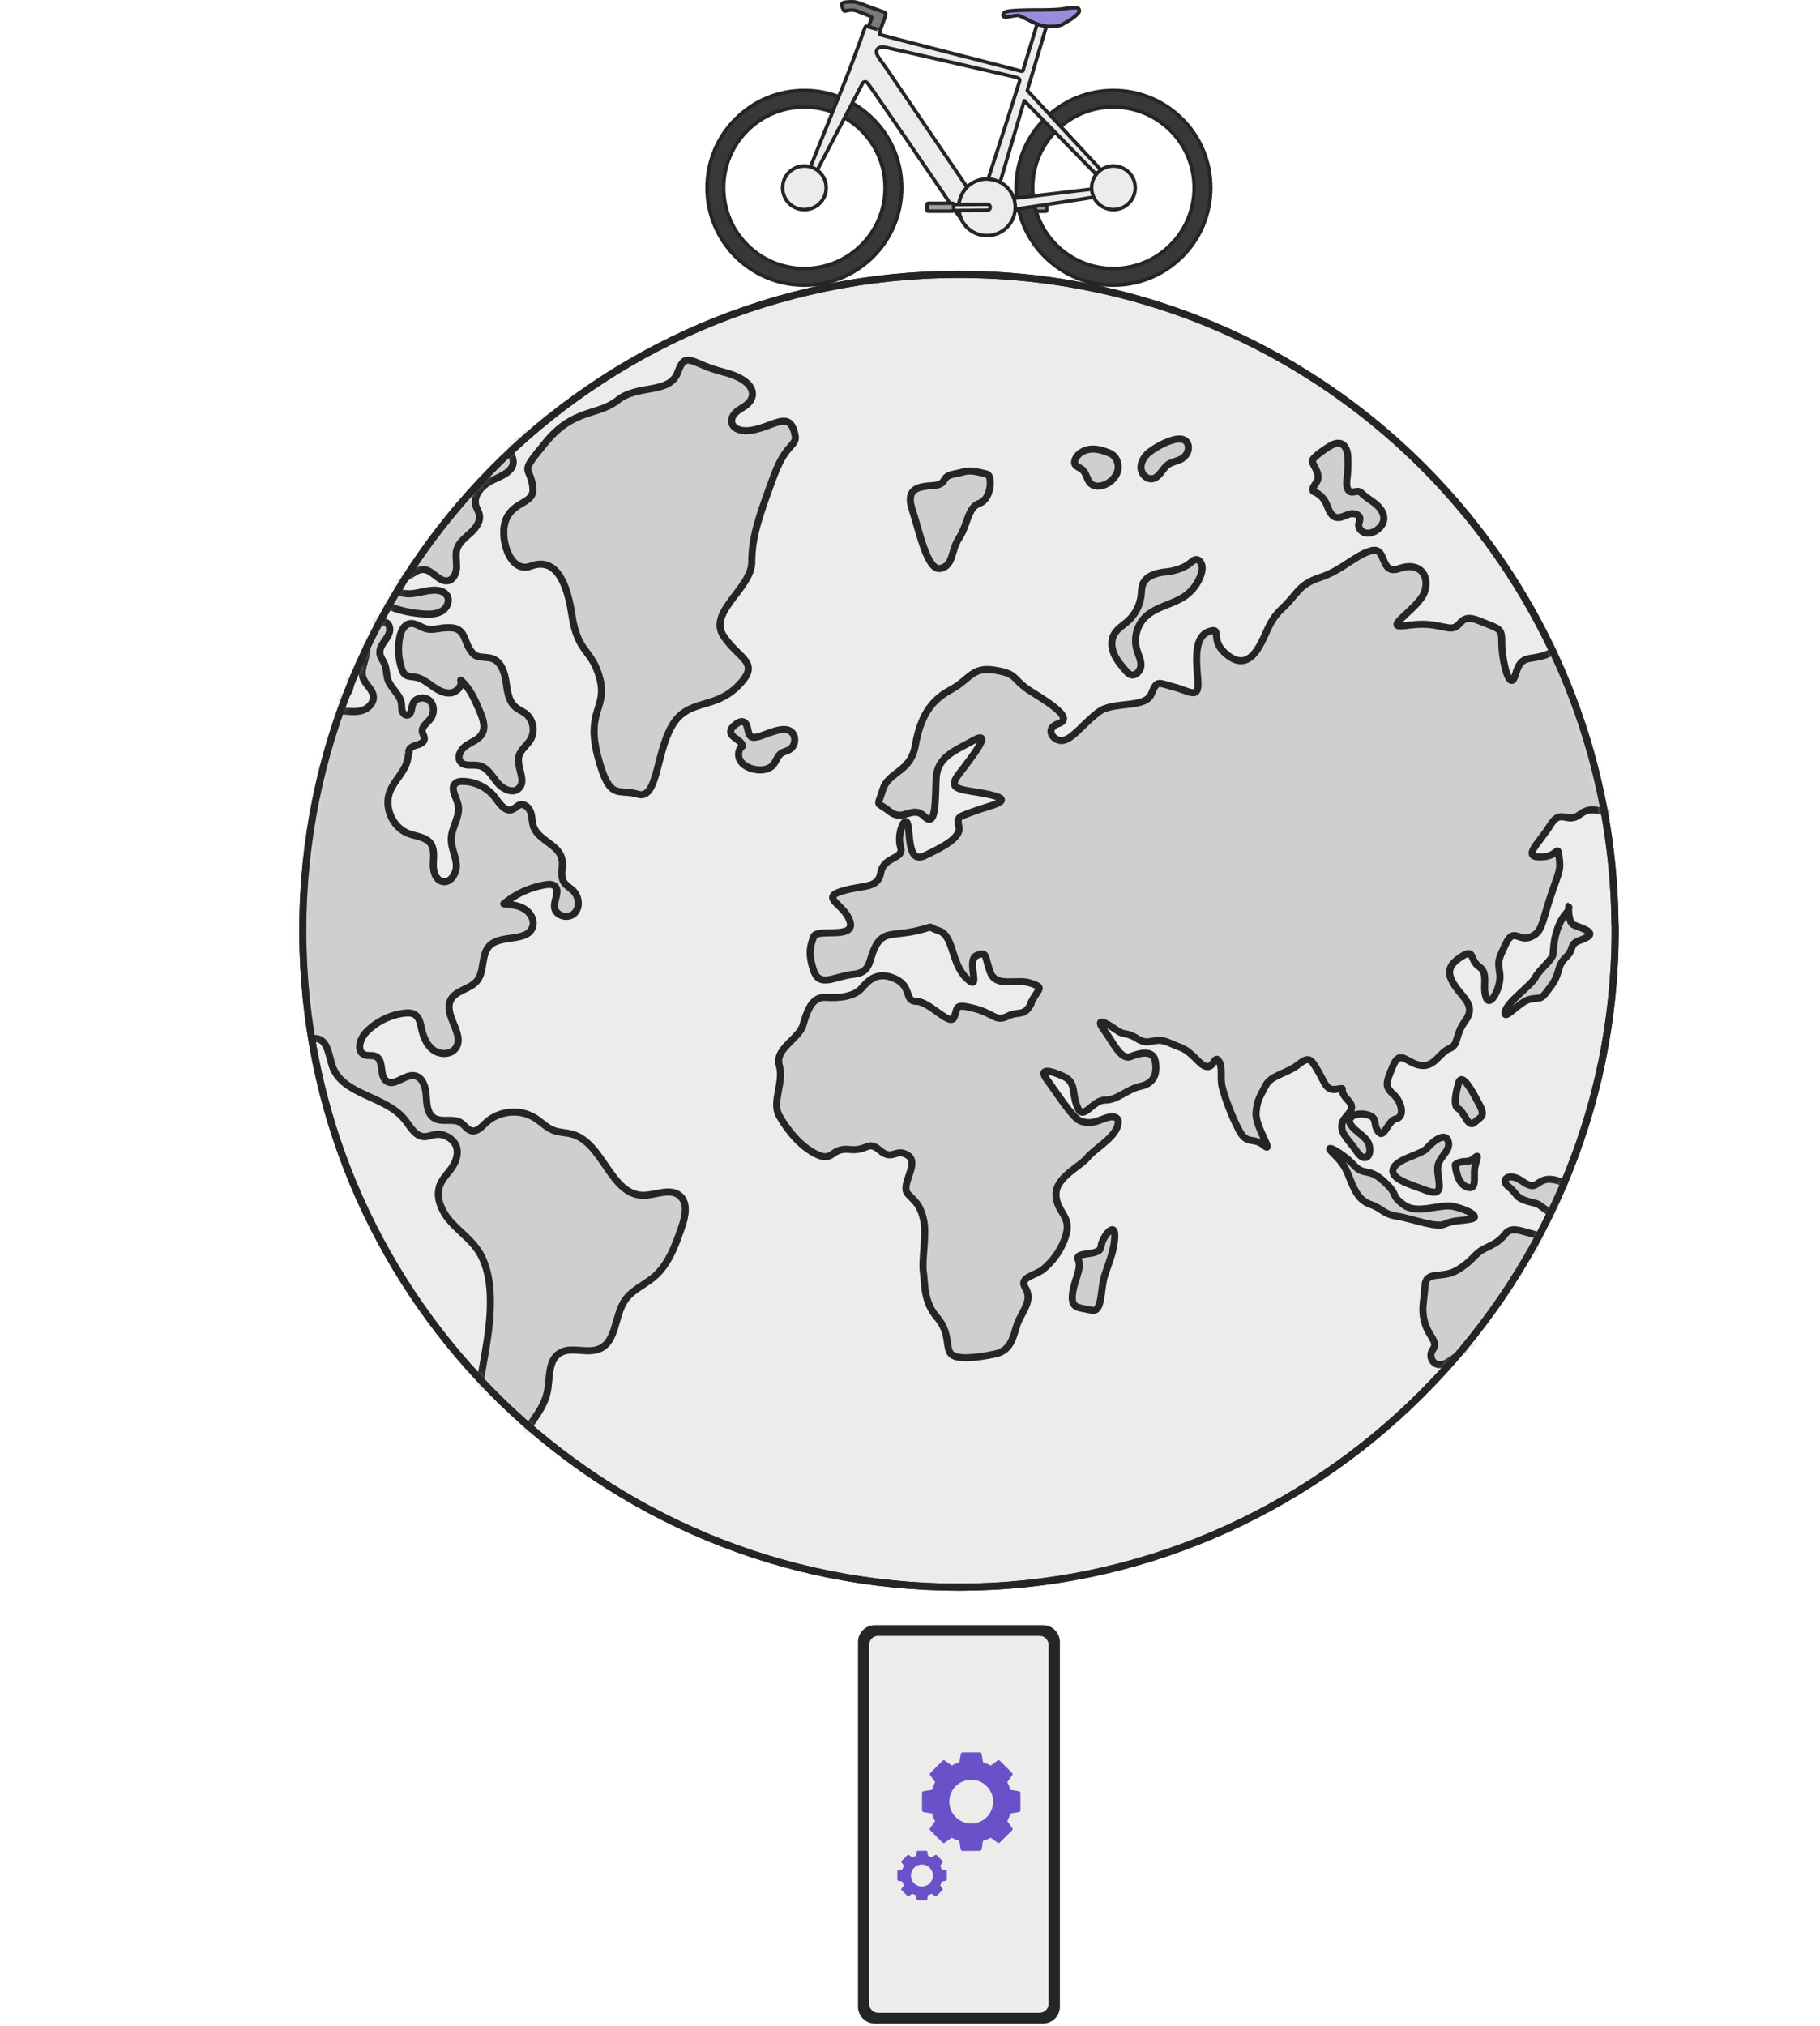 <svg width="257" height="286" viewBox="0 0 257 286" fill="none" xmlns="http://www.w3.org/2000/svg">
<g clip-path="url(#clip0_3512_65814)">
<path d="M121.655 231.789V283.259C121.655 284.303 122.501 285.149 123.545 285.149H147.275C148.319 285.149 149.165 284.303 149.165 283.259V231.789C149.165 230.746 148.319 229.899 147.275 229.899H123.545C122.501 229.899 121.655 230.746 121.655 231.789Z" fill="#252526" stroke="#252526" stroke-linecap="round" stroke-linejoin="round"/>
<path d="M123.995 284.13H146.805C147.501 284.13 148.065 283.566 148.065 282.87V232.18C148.065 231.484 147.501 230.92 146.805 230.92H123.995C123.299 230.92 122.735 231.484 122.735 232.18V282.87C122.735 283.566 123.299 284.13 123.995 284.13Z" fill="#ECEDEB"/>
<path d="M130.405 255.799L131.595 255.989C131.715 256.369 131.855 256.729 132.045 257.069L131.345 258.039C131.265 258.139 131.285 258.289 131.365 258.369L133.085 260.089C133.175 260.179 133.315 260.189 133.415 260.109L134.385 259.409C134.725 259.599 135.085 259.739 135.465 259.859L135.655 261.049C135.675 261.169 135.785 261.269 135.915 261.269H138.355C138.475 261.269 138.585 261.179 138.615 261.049L138.805 259.859C139.185 259.739 139.545 259.599 139.885 259.409L140.855 260.109C140.955 260.189 141.105 260.169 141.185 260.089L142.915 258.369C143.005 258.279 143.015 258.139 142.935 258.039L142.235 257.069C142.425 256.729 142.565 256.369 142.685 255.989L143.875 255.799C143.995 255.779 144.095 255.669 144.095 255.539V253.099C144.095 252.979 144.005 252.869 143.875 252.839L142.685 252.649C142.565 252.269 142.425 251.909 142.235 251.569L142.935 250.599C143.015 250.499 142.995 250.349 142.915 250.269L141.195 248.549C141.105 248.459 140.965 248.449 140.865 248.529L139.895 249.229C139.555 249.039 139.195 248.899 138.815 248.779L138.625 247.589C138.605 247.469 138.495 247.369 138.365 247.369H135.925C135.805 247.369 135.695 247.459 135.665 247.589L135.475 248.779C135.095 248.899 134.735 249.039 134.395 249.229L133.425 248.529C133.325 248.449 133.175 248.469 133.095 248.549L131.375 250.269C131.285 250.359 131.275 250.499 131.355 250.599L132.055 251.569C131.865 251.909 131.725 252.269 131.605 252.649L130.415 252.839C130.295 252.859 130.195 252.969 130.195 253.099V255.539C130.195 255.659 130.285 255.769 130.415 255.799H130.405ZM137.145 251.229C138.855 251.229 140.235 252.609 140.235 254.319C140.235 256.029 138.855 257.409 137.145 257.409C135.435 257.409 134.055 256.029 134.055 254.319C134.055 252.609 135.435 251.229 137.145 251.229Z" fill="#6A51CA"/>
<path d="M126.815 265.489L127.415 265.589C127.475 265.779 127.545 265.959 127.635 266.129L127.285 266.619C127.245 266.669 127.255 266.739 127.295 266.789L128.155 267.649C128.155 267.649 128.275 267.699 128.325 267.659L128.815 267.309C128.985 267.399 129.165 267.479 129.355 267.529L129.455 268.129C129.465 268.189 129.525 268.239 129.585 268.239H130.805C130.865 268.239 130.925 268.189 130.935 268.129L131.035 267.529C131.225 267.469 131.405 267.399 131.575 267.309L132.065 267.659C132.115 267.699 132.185 267.689 132.235 267.649L133.105 266.789C133.105 266.789 133.155 266.669 133.115 266.619L132.765 266.129C132.855 265.959 132.935 265.779 132.985 265.589L133.585 265.489C133.645 265.479 133.695 265.419 133.695 265.359V264.139C133.695 264.079 133.645 264.019 133.585 264.009L132.985 263.909C132.925 263.719 132.855 263.539 132.765 263.369L133.115 262.879C133.155 262.829 133.145 262.759 133.105 262.709L132.245 261.849C132.245 261.849 132.125 261.799 132.075 261.839L131.585 262.189C131.415 262.099 131.235 262.019 131.045 261.969L130.945 261.369C130.935 261.309 130.875 261.259 130.815 261.259H129.595C129.535 261.259 129.475 261.309 129.465 261.369L129.365 261.969C129.175 262.029 128.995 262.099 128.825 262.189L128.335 261.839C128.285 261.799 128.215 261.809 128.165 261.849L127.305 262.709C127.305 262.709 127.255 262.829 127.295 262.879L127.645 263.369C127.555 263.539 127.475 263.719 127.425 263.909L126.825 264.009C126.765 264.019 126.715 264.079 126.715 264.139V265.359C126.715 265.419 126.765 265.479 126.825 265.489H126.815ZM130.185 263.199C131.035 263.199 131.735 263.889 131.735 264.749C131.735 265.609 131.045 266.299 130.185 266.299C129.325 266.299 128.635 265.609 128.635 264.749C128.635 263.889 129.325 263.199 130.185 263.199Z" fill="#6A51CA"/>
<path d="M144.515 29.716L139.326 29.677C139.096 29.675 138.907 29.484 138.909 29.254C138.911 29.024 139.102 28.835 139.332 28.837L144.522 28.876L144.515 29.716Z" fill="#ECEDEB" stroke="#252526" stroke-width="0.5" stroke-linejoin="round"/>
<path d="M144.215 29.82H147.645C147.733 29.82 147.805 29.749 147.805 29.66V28.87C147.805 28.782 147.733 28.71 147.645 28.71H144.215C144.127 28.71 144.055 28.782 144.055 28.87V29.66C144.055 29.749 144.127 29.82 144.215 29.82Z" fill="#A0A0A0" stroke="#252526" stroke-width="0.5" stroke-linejoin="round"/>
<path d="M113.585 12.77C105.995 12.77 99.845 18.919 99.845 26.509C99.845 34.099 105.995 40.249 113.585 40.249C121.175 40.249 127.325 34.099 127.325 26.509C127.325 18.919 121.175 12.77 113.585 12.77ZM113.585 37.91C107.285 37.91 102.185 32.809 102.185 26.509C102.185 20.209 107.285 15.11 113.585 15.11C119.885 15.11 124.985 20.209 124.985 26.509C124.985 32.809 119.885 37.91 113.585 37.91Z" fill="#383838" stroke="#252526" stroke-width="0.5" stroke-linejoin="round"/>
<path d="M157.225 12.77C149.635 12.77 143.485 18.919 143.485 26.509C143.485 34.099 149.635 40.249 157.225 40.249C164.815 40.249 170.965 34.099 170.965 26.509C170.965 18.919 164.815 12.77 157.225 12.77ZM157.225 37.91C150.925 37.91 145.825 32.809 145.825 26.509C145.825 20.209 150.925 15.11 157.225 15.11C163.525 15.11 168.625 20.209 168.625 26.509C168.625 32.809 163.525 37.91 157.225 37.91Z" fill="#383838" stroke="#252526" stroke-width="0.5" stroke-linejoin="round"/>
<path d="M146.315 1.409C147.305 1.409 149.145 1.409 150.065 1.259C150.985 1.109 152.215 0.989 152.345 1.259C152.475 1.529 152.515 1.719 151.785 2.319C151.055 2.929 150.335 3.219 150.015 3.459C149.695 3.699 147.765 3.929 146.515 3.429C145.265 2.929 144.155 2.199 143.765 2.179C143.375 2.159 142.315 2.429 141.945 2.419C141.575 2.409 141.485 1.969 141.945 1.699C142.405 1.429 145.455 1.409 146.305 1.409H146.315Z" fill="#9C8BDC" stroke="#252526" stroke-width="0.5" stroke-linejoin="round"/>
<path d="M141.125 28.24C141.125 28.24 155.245 26.58 155.715 26.51C156.185 26.44 156.465 26.73 156.495 26.93C156.525 27.13 156.415 27.41 155.945 27.57C155.475 27.73 141.355 29.84 141.355 29.84L141.115 28.23L141.125 28.24Z" fill="#ECEDEB" stroke="#252526" stroke-width="0.5" stroke-linejoin="round"/>
<path d="M124.295 4.27C124.295 4.27 124.995 2.39 125.065 2.13C125.135 1.87 125.045 1.82 124.675 1.66C124.305 1.5 122.575 0.93 122.215 0.77C121.855 0.61 120.965 0.3 120.695 0.27C120.425 0.24 120.145 0.24 119.725 0.27C119.305 0.3 118.685 0.35 118.885 0.87C119.085 1.39 119.135 1.64 119.375 1.56C119.805 1.4 120.515 1.38 120.905 1.52C121.215 1.63 122.535 2.13 122.815 2.26C123.095 2.39 123.155 2.41 123.055 2.65C122.955 2.89 122.635 3.79 122.635 3.79L124.295 4.27Z" fill="#7A7A79" stroke="#252526" stroke-width="0.5" stroke-linejoin="round"/>
<path d="M139.365 33.26C141.574 33.26 143.365 31.469 143.365 29.26C143.365 27.051 141.574 25.26 139.365 25.26C137.156 25.26 135.365 27.051 135.365 29.26C135.365 31.469 137.156 33.26 139.365 33.26Z" fill="#ECEDEB" stroke="#252526" stroke-width="0.5" stroke-linejoin="round"/>
<path d="M157.475 26.159C157.295 25.959 146.845 14.689 145.065 12.779C146.415 8.209 147.645 4.099 147.645 4.099C147.765 3.709 147.805 3.709 147.425 3.669C147.145 3.639 146.745 3.519 146.445 3.409C146.325 3.799 144.615 9.469 144.535 9.699C144.455 9.939 144.495 10.169 144.065 10.009C143.635 9.849 124.525 5.029 124.205 4.869C124.205 4.869 124.245 4.599 124.295 4.269C124.295 4.239 122.435 3.729 122.295 3.699C122.145 3.659 121.715 5.119 121.455 5.819C120.775 7.669 120.035 9.689 119.295 11.519C118.435 13.649 117.585 15.779 116.725 17.899C116.005 19.679 115.285 21.469 114.565 23.249C114.245 24.049 113.945 24.869 113.585 25.659C113.265 26.369 113.065 26.799 113.325 26.929C113.525 27.039 113.755 27.169 114.105 26.509C114.455 25.849 121.635 12.049 121.795 11.769C121.955 11.489 122.265 11.459 122.545 11.769C122.825 12.079 133.685 27.929 133.995 28.479C134.305 29.029 135.735 30.919 135.735 30.919C135.735 30.919 135.125 29.659 135.485 28.319C135.855 26.989 136.555 26.419 136.555 26.419C136.555 26.419 125.635 10.359 125.165 9.649C124.695 8.939 123.795 7.919 123.755 7.379C123.715 6.839 124.255 6.519 124.985 6.669C125.715 6.829 143.165 10.789 143.555 10.939C143.945 11.099 144.065 11.139 143.945 11.569C143.825 11.999 141.475 19.299 141.395 19.529C141.355 19.649 141.355 19.689 141.325 19.749L139.535 25.269C139.735 25.279 139.915 25.299 140.085 25.329C140.625 25.409 141.225 25.729 141.225 25.729C141.225 25.729 142.645 20.949 144.635 14.219C146.465 16.089 156.155 26.009 156.645 26.509C157.185 27.069 157.345 26.949 157.475 26.859C157.595 26.779 157.855 26.589 157.475 26.159Z" fill="#ECEDEB" stroke="#252526" stroke-width="0.5" stroke-linejoin="round"/>
<path d="M113.585 29.59C115.286 29.59 116.665 28.211 116.665 26.51C116.665 24.809 115.286 23.43 113.585 23.43C111.884 23.43 110.505 24.809 110.505 26.51C110.505 28.211 111.884 29.59 113.585 29.59Z" fill="#ECEDEB" stroke="#252526" stroke-width="0.5" stroke-linejoin="round"/>
<path d="M157.225 29.59C158.926 29.59 160.305 28.211 160.305 26.51C160.305 24.809 158.926 23.43 157.225 23.43C155.524 23.43 154.145 24.809 154.145 26.51C154.145 28.211 155.524 29.59 157.225 29.59Z" fill="#ECEDEB" stroke="#252526" stroke-width="0.5" stroke-linejoin="round"/>
<path d="M134.218 28.878L139.408 28.839C139.638 28.837 139.829 29.026 139.831 29.256C139.833 29.486 139.644 29.677 139.414 29.679L134.224 29.718L134.218 28.878Z" fill="#ECEDEB" stroke="#252526" stroke-width="0.5" stroke-linejoin="round"/>
<path d="M134.505 28.699H131.075C130.987 28.699 130.915 28.771 130.915 28.859V29.649C130.915 29.738 130.987 29.809 131.075 29.809H134.505C134.593 29.809 134.665 29.738 134.665 29.649V28.859C134.665 28.771 134.593 28.699 134.505 28.699Z" fill="#A0A0A0" stroke="#252526" stroke-width="0.5" stroke-linejoin="round"/>
<path d="M228.055 130.619C227.875 108.039 219.615 87.389 206.025 71.409C189.025 51.419 163.705 38.73 135.405 38.73C109.535 38.73 86.155 49.33 69.345 66.419C52.895 83.139 42.755 106.07 42.755 131.38C42.755 132.24 42.765 133.1 42.795 133.96C44.165 183.939 85.105 224.039 135.415 224.039C185.725 224.039 228.075 182.56 228.075 131.38C228.075 131.119 228.075 130.869 228.075 130.609L228.055 130.619Z" fill="#ECEDEB" stroke="#252526" stroke-linecap="round" stroke-linejoin="round"/>
<mask id="mask0_3512_65814" style="mask-type:luminance" maskUnits="userSpaceOnUse" x="42" y="38" width="187" height="187">
<path d="M228.055 130.619C227.875 108.039 219.615 87.389 206.025 71.409C189.025 51.419 163.705 38.73 135.405 38.73C109.535 38.73 86.155 49.33 69.345 66.419C52.895 83.139 42.755 106.07 42.755 131.38C42.755 132.24 42.765 133.1 42.795 133.96C44.165 183.939 85.105 224.039 135.415 224.039C185.725 224.039 228.075 182.56 228.075 131.38C228.075 131.119 228.075 130.869 228.075 130.609L228.055 130.619Z" fill="white"/>
</mask>
<g mask="url(#mask0_3512_65814)">
<path d="M75.255 68.859C74.835 65.49 73.125 67.21 77.085 62.41C81.035 57.609 84.425 58.739 87.245 56.48C90.065 54.219 94.585 55.69 95.715 52.529C96.845 49.37 97.645 51.4 102.185 52.529C106.725 53.66 107.295 56.2 104.745 57.609C102.205 59.02 103.235 61.279 106.245 60.719C109.255 60.15 111.235 58.179 112.085 60.719C112.935 63.26 111.235 61.849 109.265 67.21C107.285 72.57 106.155 75.68 106.155 79.35C106.155 83.019 99.895 86.409 102.175 89.799C104.455 93.189 107.565 93.469 104.175 96.859C100.785 100.25 97.115 98.549 94.855 102.51C92.595 106.47 92.875 112.96 90.055 112.11C87.235 111.26 86.105 113.24 84.405 106.75C82.715 100.26 85.815 99.969 84.685 95.74C83.555 91.499 81.575 92.35 80.735 86.7C79.885 81.049 77.895 78.79 74.935 79.919C71.975 81.049 70.365 75.76 71.495 73.219C72.625 70.68 75.515 71.109 75.235 68.859H75.255Z" fill="#CECFCF" stroke="#252526" stroke-linecap="round" stroke-linejoin="round"/>
<path d="M139.365 66.93C136.365 66.14 136.595 66.58 134.665 66.93C132.735 67.28 133.925 68.42 131.695 68.55C129.465 68.68 127.855 69.08 128.835 72.01C129.815 74.94 130.915 80.62 132.795 80.24C134.675 79.86 134.245 77.73 135.445 75.92C136.645 74.11 136.645 71.6 138.315 71.04C139.985 70.48 140.205 67.15 139.365 66.93Z" fill="#CECFCF" stroke="#252526" stroke-linecap="round" stroke-linejoin="round"/>
<path d="M145.565 141.58C146.715 139.35 147.515 139.49 145.565 138.79C143.615 138.09 140.675 139.49 139.845 137.26C139.015 135.03 139.435 134.19 137.895 134.89C136.355 135.59 138.735 140.23 136.505 138.12C134.275 136.01 134.695 132.08 132.605 131.4C130.515 130.72 132.465 130.69 129.395 131.4C126.325 132.11 124.795 131.41 123.675 133.5C122.555 135.59 123.115 137.26 120.465 137.54C117.815 137.82 115.725 139.49 114.885 136.98C114.045 134.47 114.465 133.5 114.885 132.24C115.305 130.98 120.745 132.66 120.045 130.15C119.345 127.64 115.725 126.8 118.795 125.83C121.865 124.85 123.955 125.55 124.375 123.18C124.795 120.81 127.725 121.37 127.165 119.56C126.605 117.75 127.795 114.96 128.175 116.35C128.555 117.74 128.175 121.93 130.535 120.81C132.885 119.69 135.715 118.3 135.415 116.77C135.115 115.24 135.255 115.38 137.485 114.54C139.715 113.7 143.605 113.04 139.845 112.19C136.085 111.34 133.485 111.76 135.415 109.25C137.345 106.74 140.275 102.98 137.485 104.51C134.695 106.04 132.325 106.88 132.185 109.95C132.045 113.02 132.225 116.92 130.535 115.25C128.845 113.58 127.585 116.09 125.635 114.55C123.685 113.02 123.825 114.13 124.655 111.48C125.495 108.83 128.555 109.11 129.255 105.21C129.955 101.31 131.325 98.94 134.195 97.4C137.065 95.86 137.205 94.05 140.545 94.61C143.895 95.17 142.775 95.86 145.705 97.68C148.635 99.5 151.565 101.44 149.465 102.14C147.375 102.84 148.785 104.79 150.175 104.51C151.555 104.23 153.095 102 155.185 100.47C157.275 98.94 161.735 100.05 162.575 97.96C163.415 95.87 163.555 96.43 165.785 96.98C168.015 97.54 169.405 98.93 169.135 95.86C168.855 92.79 168.715 89.87 170.665 89.17C172.615 88.47 170.945 90.15 172.755 91.96C174.565 93.77 176.245 93.77 177.635 91.54C179.025 89.31 179.025 87.78 181.125 85.82C183.215 83.87 183.355 82.5 186.425 81.51C189.495 80.52 191.445 78.29 193.675 77.73C195.905 77.17 194.795 81.25 197.575 80.26C200.355 79.27 201.895 81.08 201.195 83.45C200.495 85.82 195.065 88.75 198.265 88.33C201.475 87.91 202.165 88.19 204.395 88.61C206.625 89.03 205.785 86.38 208.855 87.63C211.925 88.88 212.065 88.61 212.065 90.84C212.065 93.07 213.185 98.09 214.015 95.16C214.855 92.23 215.965 93.35 218.475 92.37C220.985 91.39 218.615 88.33 222.235 89.58C225.855 90.83 225.795 93.34 228.065 93.62C230.325 93.9 233.395 93.2 234.085 94.6C234.775 96 233.385 97.81 236.455 97.39C239.525 96.97 241.615 95.3 244.265 96.14C246.915 96.98 246.635 96.84 249.565 98.65C252.495 100.46 256.315 102.14 255.425 103.53C254.535 104.92 255.145 107.29 252.495 106.88C249.845 106.46 249.845 103.39 248.455 104.23C247.065 105.07 244.695 104.93 245.525 106.32C246.355 107.71 248.875 108.78 246.915 109.64C244.965 110.5 245.245 110.08 242.735 111.48C240.225 112.87 240.785 111.34 238.555 112.46C236.325 113.58 235.345 113.58 235.485 115.39C235.625 117.2 236.465 118.46 234.645 120.27C232.835 122.08 231.715 126.13 230.745 125.01C229.775 123.89 230.605 121.39 230.465 118.88C230.325 116.37 231.445 116.37 232.835 114C234.225 111.63 234.505 108.7 232.555 110.38C230.605 112.06 231.435 114.56 228.655 114.7C225.865 114.84 224.895 113.58 223.075 114.98C221.255 116.38 220.425 114 218.895 116.51C217.365 119.02 214.855 120.97 217.505 120.97C220.155 120.97 219.875 119.02 220.155 120.97C220.435 122.92 220.155 122.92 218.905 126.69C217.655 130.45 217.785 131.58 216.115 132.27C214.445 132.96 213.745 130.87 212.625 133.24C211.505 135.61 211.505 135.61 211.785 137.42C212.065 139.23 210.395 142.44 209.835 140.77C209.275 139.1 210.255 137.42 208.855 136.45C207.455 135.48 208.295 133.8 206.345 135.06C204.395 136.31 204.255 137.43 205.505 139.24C206.755 141.05 208.435 142.03 206.895 144.12C205.365 146.21 206.055 147.47 204.665 148.02C203.275 148.57 202.575 150.67 200.625 150.39C198.675 150.11 197.695 148.07 196.725 150.42C195.745 152.76 195.475 153.32 196.725 154.44C197.975 155.56 198.395 157.65 197.145 157.93C195.895 158.21 195.475 160.86 194.635 159.74C193.795 158.62 194.635 157.79 193.105 157.37C191.575 156.95 190.035 157.65 190.735 158.76C191.435 159.87 193.105 160.43 193.385 161.83C193.665 163.23 192.685 164.2 191.575 162.53C190.455 160.86 189.345 160.16 189.485 158.77C189.625 157.38 191.855 156.82 190.325 155.28C188.795 153.75 190.325 153.47 188.795 153.75C187.265 154.03 187.125 152.91 186.145 151.24C185.165 149.57 184.895 149.01 183.355 150.26C181.825 151.51 179.455 151.79 178.755 153.19C178.055 154.59 177.505 155.14 177.365 157.09C177.225 159.04 180.015 162.95 178.485 161.69C176.955 160.44 176.115 161.69 174.995 159.6C173.875 157.51 173.045 155.14 172.625 153.61C172.205 152.08 172.765 150.68 172.065 149.71C171.365 148.74 171.365 151.94 169.275 149.85C167.185 147.76 167.325 148.18 165.095 147.2C162.865 146.22 162.445 147.76 160.635 146.64C158.825 145.52 158.965 146.36 157.425 145.25C155.885 144.14 154.635 143.72 155.895 145.39C157.145 147.06 158.265 149.71 159.655 149.15C161.045 148.59 162.865 148.17 163.145 149.85C163.425 151.52 163.005 152.92 161.055 153.34C159.105 153.76 157.845 155.29 156.035 155.29C154.225 155.29 152.965 158.36 152.135 156.27C151.295 154.18 151.995 152.78 150.185 151.95C148.375 151.11 146.565 150.7 147.815 152.37C149.065 154.04 151.435 157.81 152.555 158.23C153.675 158.65 154.365 158.51 155.765 157.95C157.155 157.39 158.415 157.53 157.715 159.2C157.015 160.87 154.505 162.22 153.535 163.43C152.565 164.64 149.145 166.17 149.115 168.54C149.085 170.91 151.165 171.61 150.615 173.98C150.055 176.35 148.535 178.16 147.345 179.14C146.155 180.12 143.835 180.26 144.785 181.79C145.735 183.32 144.755 184.58 143.925 186.25C143.085 187.92 143.215 190.57 140.505 191.13C137.795 191.69 135.145 191.97 134.305 191.13C133.465 190.29 134.245 188.2 132.325 185.97C130.405 183.74 130.645 181.37 130.385 179.56C130.125 177.75 130.925 174.12 130.385 172.03C129.845 169.94 129.365 169.8 128.205 168.54C127.055 167.29 129.915 164.22 128.205 163.1C126.495 161.98 126.075 163.94 124.265 162.4C122.455 160.87 122.595 162.54 119.945 162.26C117.295 161.98 117.715 164.07 115.345 162.96C112.975 161.84 111.165 159.47 110.045 157.52C108.925 155.57 110.745 152.78 110.045 150.41C109.345 148.04 112.835 146.65 113.395 144.69C113.955 142.74 114.645 140.65 116.605 140.79C118.555 140.93 120.645 140.65 121.625 139.54C122.605 138.43 123.855 137.03 126.365 138.15C128.875 139.27 127.615 141.36 129.435 141.36C131.255 141.36 134.175 144.98 134.735 143.59C135.295 142.2 134.735 141.64 137.525 142.34C140.315 143.04 140.595 144.29 142.265 143.46C143.935 142.62 144.575 143.64 145.615 141.65L145.565 141.58Z" fill="#CECFCF" stroke="#252526" stroke-linecap="round" stroke-linejoin="round"/>
<path d="M152.255 177.829C151.695 176.579 155.325 177.409 155.465 176.019C155.605 174.629 157.415 172.399 157.415 174.349C157.415 176.299 156.715 177.839 156.025 179.929C155.325 182.019 155.745 185.369 154.075 184.949C152.405 184.529 151.285 184.809 151.425 182.859C151.565 180.909 152.815 179.099 152.265 177.839L152.255 177.829Z" fill="#CECFCF" stroke="#252526" stroke-linecap="round" stroke-linejoin="round"/>
<path d="M188.085 162.629C188.895 163.489 189.755 164.159 190.455 165.979C191.155 167.799 191.845 169.469 193.525 170.019C195.195 170.579 195.335 171.409 197.285 171.689C199.235 171.969 202.725 173.359 203.975 172.809C205.225 172.249 205.925 172.389 207.595 172.109C209.265 171.829 207.175 170.719 205.225 170.299C203.275 169.879 200.115 171.549 198.145 170.019C196.165 168.489 197.705 168.899 195.465 166.809C193.235 164.719 192.675 166.109 191.145 164.439C189.615 162.769 186.825 161.299 188.075 162.629H188.085Z" fill="#CECFCF" stroke="#252526" stroke-linecap="round" stroke-linejoin="round"/>
<path d="M201.465 162.12C202.745 160.68 204.255 159.85 204.535 161.24C204.815 162.63 203.005 163.33 203.005 165C203.005 166.67 204.125 169.04 201.475 168.07C198.825 167.09 196.315 166.4 196.735 165C197.155 163.6 200.685 163 201.475 162.11L201.465 162.12Z" fill="#CECFCF" stroke="#252526" stroke-linecap="round" stroke-linejoin="round"/>
<path d="M217.775 166.679C216.695 167.189 216.655 167.929 214.845 166.679C213.035 165.429 211.775 166.569 213.035 167.529C214.285 168.489 213.875 169.049 215.825 169.599C217.775 170.159 216.425 169.509 219.055 171.299C221.685 173.089 222.385 170.489 223.355 171.299C224.325 172.109 223.915 173.509 226.005 173.579C228.095 173.649 228.235 170.939 226.985 169.849C225.735 168.769 225.735 169.619 223.365 168.299C220.995 166.979 219.175 166.019 217.785 166.679H217.775Z" fill="#CECFCF" stroke="#252526" stroke-linecap="round" stroke-linejoin="round"/>
<path d="M218.895 177.409C217.645 176.709 216.115 176.959 216.605 176.069C217.095 175.179 218.305 174.619 216.515 174.199C214.715 173.779 213.425 173.079 212.545 174.199C211.665 175.319 210.965 175.589 209.565 176.289C208.175 176.989 208.035 177.929 205.805 179.269C203.575 180.609 201.345 179.219 201.205 181.589C201.065 183.959 200.645 184.799 201.205 186.749C201.765 188.699 203.155 189.399 202.325 190.509C201.485 191.629 202.675 193.519 204.585 192.179C206.495 190.839 208.455 189.389 211.105 190.089C213.755 190.789 214.455 188.969 215.565 190.649C216.685 192.319 216.955 192.599 218.915 193.579C220.865 194.559 221.145 197.199 223.095 195.669C225.045 194.139 227.625 193.519 227.805 191.599C227.985 189.679 229.655 188.839 229.235 186.889C228.815 184.939 229.725 184.239 227.805 182.569C225.885 180.899 226.305 182.259 224.775 179.279C223.245 176.299 222.965 176.719 221.845 174.909C220.725 173.099 220.325 171.889 220.185 173.609C220.045 175.329 221.305 177.559 220.185 177.979C219.065 178.399 218.925 177.419 218.925 177.419L218.895 177.409Z" fill="#CECFCF" stroke="#252526" stroke-linecap="round" stroke-linejoin="round"/>
<path d="M219.305 134.64C219.435 133.22 219.465 132.24 220.145 130.57C220.825 128.9 221.535 128.9 221.535 128.06C221.535 127.22 221.255 130.15 222.235 130.57C223.215 130.99 225.305 131.55 224.185 132.25C223.065 132.94 222.275 132.67 221.905 133.92C221.535 135.17 220.575 135.17 220.155 136.71C219.725 138.24 219.445 138.66 218.475 139.92C217.505 141.18 217.635 140.76 216.105 141.04C214.575 141.32 212.305 144.25 212.535 142.85C212.765 141.46 216.245 139.09 216.805 137.97C217.365 136.85 219.235 135.5 219.315 134.65L219.305 134.64Z" fill="#CECFCF" stroke="#252526" stroke-linecap="round" stroke-linejoin="round"/>
<path d="M205.925 153.009C205.695 153.919 205.085 156.079 205.925 156.499C206.765 156.919 207.285 159.289 208.205 158.449C209.125 157.609 209.825 157.649 208.845 155.819C207.865 153.989 206.385 151.159 205.915 153.009H205.925Z" fill="#CECFCF" stroke="#252526" stroke-linecap="round" stroke-linejoin="round"/>
<path d="M205.495 164.41C206.485 163.61 207.285 164.31 208.205 163.47C209.125 162.63 208.255 164.03 208.205 165.28C208.155 166.53 208.475 168.1 207.065 167.53C205.645 166.96 205.495 164.41 205.495 164.41Z" fill="#CECFCF" stroke="#252526" stroke-linecap="round" stroke-linejoin="round"/>
<path d="M185.315 65.019C185.295 65.209 185.385 65.399 185.475 65.569C185.865 66.299 186.345 67.129 186.005 67.879C185.765 68.389 185.165 68.899 185.465 69.369C186.215 69.649 186.845 70.219 187.205 70.939C187.595 71.719 187.795 72.779 188.635 73.019C189.255 73.199 189.865 72.799 190.475 72.589C191.085 72.389 191.975 72.559 192.025 73.199C192.045 73.469 191.895 73.719 191.855 73.979C191.765 74.559 192.275 75.119 192.855 75.239C193.435 75.359 194.035 75.119 194.505 74.759C194.935 74.429 195.295 73.979 195.385 73.449C195.535 72.639 195.035 71.839 194.425 71.289C193.815 70.739 193.075 70.349 192.465 69.789C192.285 69.619 192.105 69.429 191.865 69.379C191.525 69.299 191.165 69.519 190.815 69.449C190.155 69.319 190.115 68.399 190.195 67.729C190.335 66.659 190.375 65.569 190.325 64.489C190.255 63.019 189.495 62.139 188.145 62.779C187.625 63.029 185.375 64.499 185.335 65.019H185.315Z" fill="#CECFCF" stroke="#252526" stroke-linecap="round" stroke-linejoin="round"/>
<path d="M164.655 80.719C163.365 80.869 161.875 81.239 161.385 82.439C161.185 82.929 161.195 83.469 161.145 83.999C160.995 85.399 160.315 86.739 159.265 87.679C158.585 88.289 157.745 88.769 157.305 89.579C156.845 90.419 156.945 91.479 157.335 92.359C157.725 93.239 158.355 93.979 158.985 94.699C159.175 94.909 159.365 95.129 159.635 95.229C160.365 95.509 161.095 94.669 161.115 93.899C161.135 93.129 160.725 92.409 160.515 91.659C160.065 90.059 160.555 88.219 161.755 87.069C163.285 85.599 165.615 85.339 167.355 84.119C168.415 83.379 169.215 82.279 169.605 81.049C169.775 80.519 169.855 79.909 169.565 79.439C168.905 78.379 168.215 79.469 167.645 79.789C166.665 80.349 165.805 80.589 164.665 80.729L164.655 80.719Z" fill="#CECFCF" stroke="#252526" stroke-linecap="round" stroke-linejoin="round"/>
<path d="M162.205 63.9C161.585 64.45 161.075 65.22 161.115 66.06C161.155 66.9 161.905 67.71 162.725 67.58C163.735 67.42 164.115 66.16 164.955 65.57C165.515 65.18 166.245 65.11 166.835 64.78C167.515 64.4 167.975 63.58 167.775 62.83C167.205 60.69 163.095 63.12 162.205 63.92V63.9Z" fill="#CECFCF" stroke="#252526" stroke-linecap="round" stroke-linejoin="round"/>
<path d="M156.815 64.019C155.955 63.649 155.035 63.339 154.095 63.399C153.155 63.459 152.195 63.969 151.835 64.829C151.755 65.029 151.705 65.249 151.765 65.449C151.905 65.879 152.445 65.989 152.795 66.269C153.445 66.769 153.455 67.799 154.085 68.319C154.625 68.759 155.425 68.679 156.065 68.399C156.935 68.019 157.675 67.259 157.865 66.329C158.055 65.399 157.585 64.329 156.705 63.979" fill="#CECFCF"/>
<path d="M156.815 64.019C155.955 63.649 155.035 63.339 154.095 63.399C153.155 63.459 152.195 63.969 151.835 64.829C151.755 65.029 151.705 65.249 151.765 65.449C151.905 65.879 152.445 65.989 152.795 66.269C153.445 66.769 153.455 67.799 154.085 68.319C154.625 68.759 155.425 68.679 156.065 68.399C156.935 68.019 157.675 67.259 157.865 66.329C158.055 65.399 157.585 64.329 156.705 63.979" stroke="#252526" stroke-linecap="round" stroke-linejoin="round"/>
<path d="M106.825 104.049C106.615 104.089 106.395 104.119 106.195 104.049C105.395 103.749 105.805 102.219 105.005 101.909C104.605 101.749 104.175 102.029 103.845 102.289C103.535 102.539 103.205 102.829 103.175 103.229C103.125 104.159 104.695 104.399 104.855 105.319C104.215 105.739 104.135 106.729 104.535 107.379C104.935 108.029 105.685 108.399 106.435 108.579C107.385 108.799 108.515 108.709 109.165 107.979C109.615 107.469 109.765 106.709 110.335 106.319C110.665 106.099 111.075 106.039 111.425 105.849C112.215 105.419 112.475 104.239 111.935 103.519C110.895 102.129 108.145 103.809 106.835 104.049H106.825Z" fill="#CECFCF" stroke="#252526" stroke-linecap="round" stroke-linejoin="round"/>
<path d="M58.215 58.559C59.035 57.389 60.145 56.039 61.565 56.269C62.385 56.399 63.145 57.069 63.945 56.829C65.555 56.339 64.685 53.159 66.305 52.689C66.595 52.609 66.905 52.639 67.205 52.689C68.815 52.989 70.325 53.789 71.475 54.949C72.145 55.629 72.865 56.489 73.815 56.419C74.295 56.379 74.735 56.099 75.215 56.049C76.405 55.929 77.275 57.379 76.995 58.539C76.715 59.699 75.685 60.519 74.635 61.099C73.485 61.749 72.015 62.569 72.165 63.889C72.215 64.299 72.425 64.669 72.465 65.079C72.595 66.479 70.885 67.169 69.605 67.749C68.135 68.419 66.715 69.929 67.215 71.459C67.345 71.849 67.585 72.199 67.675 72.589C67.915 73.579 67.205 74.539 66.445 75.229C65.695 75.919 64.805 76.569 64.515 77.539C64.285 78.319 64.485 79.159 64.475 79.979C64.465 80.799 64.125 81.749 63.335 81.959C62.045 82.299 61.115 80.439 59.785 80.389C58.455 80.339 57.395 82.099 56.135 81.679C55.945 81.619 55.755 81.499 55.545 81.529C55.095 81.589 55.045 82.249 55.265 82.639C55.775 83.559 56.965 83.879 58.015 83.809C59.065 83.739 60.085 83.379 61.135 83.319C61.895 83.269 62.765 83.449 63.145 84.109C63.555 84.819 63.135 85.789 62.445 86.229C61.755 86.669 60.885 86.719 60.065 86.679C58.665 86.619 57.275 86.369 55.945 85.949C55.305 85.749 54.635 85.469 54.295 84.899C54.025 84.469 53.995 83.939 53.875 83.439C53.655 82.459 53.095 81.559 52.315 80.929C51.815 80.519 51.145 80.029 51.295 79.399C51.475 78.669 52.535 78.669 53.215 78.979C53.905 79.289 54.695 79.729 55.345 79.339C56.235 78.799 55.815 77.309 56.525 76.549C57.165 75.869 58.655 75.789 58.555 74.859C58.515 74.519 58.235 74.249 58.135 73.919C57.775 72.719 59.865 72.039 59.885 70.789C59.895 70.029 59.075 69.479 58.315 69.509C57.555 69.539 56.885 69.969 56.265 70.399C55.605 70.859 54.945 71.349 54.215 71.679C53.625 71.939 52.925 72.089 52.345 71.799C51.325 71.289 51.335 69.799 51.815 68.769C52.295 67.739 53.085 66.809 53.195 65.679C53.245 65.129 53.125 64.579 53.135 64.029C53.175 60.939 56.705 60.689 58.205 58.549L58.215 58.559Z" fill="#CECFCF" stroke="#252526" stroke-linecap="round" stroke-linejoin="round"/>
<path d="M46.215 73.759C46.955 74.179 47.515 74.909 47.735 75.729C47.845 76.149 47.905 76.629 48.255 76.889C48.515 77.089 48.875 77.089 49.205 77.049C49.785 76.979 50.405 76.749 50.725 76.259C51.135 75.649 50.965 74.799 50.545 74.199C49.975 73.369 47.895 71.289 46.885 71.099C44.835 70.709 44.765 72.929 46.215 73.759Z" fill="#CECFCF" stroke="#252526" stroke-linecap="round" stroke-linejoin="round"/>
<path d="M48.935 80.989C48.555 80.899 48.165 80.809 47.785 80.859C47.405 80.909 47.015 81.129 46.885 81.499C46.645 82.169 47.315 82.779 47.675 83.389C48.005 83.939 48.095 84.629 47.925 85.239C47.885 85.379 47.825 85.529 47.865 85.679C47.925 85.919 48.195 86.049 48.445 86.089C49.145 86.189 49.865 85.819 50.295 85.259C50.725 84.699 50.885 83.959 50.855 83.249C50.815 82.309 50.385 81.299 49.525 80.909" fill="#CECFCF"/>
<path d="M48.935 80.989C48.555 80.899 48.165 80.809 47.785 80.859C47.405 80.909 47.015 81.129 46.885 81.499C46.645 82.169 47.315 82.779 47.675 83.389C48.005 83.939 48.095 84.629 47.925 85.239C47.885 85.379 47.825 85.529 47.865 85.679C47.925 85.919 48.195 86.049 48.445 86.089C49.145 86.189 49.865 85.819 50.295 85.259C50.725 84.699 50.885 83.959 50.855 83.249C50.815 82.309 50.385 81.299 49.525 80.909" stroke="#252526" stroke-linecap="round" stroke-linejoin="round"/>
<path d="M41.625 73.53C41.145 73.16 40.515 73.15 39.835 73.84C39.365 74.32 39.165 75.03 39.175 75.7C39.185 76.35 39.395 77.01 39.855 77.46C40.315 77.91 41.075 78.09 41.645 77.78C43.065 77 42.695 74.36 41.625 73.53Z" fill="#CECFCF" stroke="#252526" stroke-linecap="round" stroke-linejoin="round"/>
<path d="M44.655 82.879C45.255 83.229 45.585 83.979 45.445 84.649C45.305 85.319 44.705 85.879 44.025 85.969C43.465 86.039 42.915 85.829 42.355 85.709C41.795 85.589 41.155 85.589 40.755 85.989C40.635 86.119 40.545 86.269 40.415 86.399C40.045 86.749 39.445 86.739 38.995 86.509C38.545 86.279 38.205 85.869 37.885 85.479C37.135 84.559 36.345 83.479 36.545 82.319C36.945 79.989 38.785 80.949 39.845 81.749C40.665 82.369 39.865 82.749 40.855 81.789C41.385 81.269 41.615 79.979 42.505 79.849C44.005 79.649 43.415 82.149 44.655 82.879Z" fill="#CECFCF" stroke="#252526" stroke-linecap="round" stroke-linejoin="round"/>
<path d="M62.745 88.62C61.875 88.71 60.975 88.98 60.135 88.74C59.345 88.52 58.625 87.87 57.825 88.04C57.025 88.21 56.625 89.1 56.455 89.9C56.145 91.38 56.235 92.95 56.715 94.39C56.815 94.69 56.935 94.99 57.175 95.2C57.575 95.54 58.155 95.5 58.675 95.59C59.565 95.75 60.315 96.33 61.055 96.86C61.795 97.38 62.635 97.88 63.545 97.82C64.445 97.76 65.335 96.87 65.055 96.01C66.375 97.17 67.095 98.85 67.775 100.47C68.195 101.46 68.605 102.62 68.085 103.56C67.635 104.38 66.645 104.71 65.855 105.23C65.065 105.75 64.445 106.88 65.065 107.58C65.655 108.25 66.745 107.89 67.625 108.07C68.795 108.32 69.445 109.51 70.195 110.44C70.945 111.37 72.385 112.11 73.255 111.29C74.405 110.21 72.885 108.28 73.275 106.75C73.515 105.8 74.445 105.21 74.935 104.36C75.615 103.19 75.285 101.54 74.205 100.72C73.765 100.39 73.235 100.19 72.805 99.83C71.785 98.98 71.635 97.51 71.445 96.21C71.255 94.91 70.765 93.41 69.525 92.97C68.615 92.65 67.455 92.97 66.795 92.26C65.225 90.58 66.075 88.28 62.765 88.64L62.745 88.62Z" fill="#CECFCF" stroke="#252526" stroke-linecap="round" stroke-linejoin="round"/>
<path d="M57.795 106.04C57.685 106.36 57.665 106.79 57.515 107.38C57.105 109.01 55.685 110.16 55.065 111.71C54.165 113.97 55.445 116.84 57.725 117.68C58.795 118.08 60.115 118.14 60.795 119.05C61.385 119.86 61.215 120.96 61.185 121.97C61.155 122.97 61.485 124.19 62.455 124.43C63.645 124.72 64.545 123.21 64.435 121.99C64.325 120.77 63.685 119.62 63.715 118.4C63.765 116.71 65.105 115.13 64.665 113.5C64.395 112.47 63.515 111.2 64.355 110.54C64.615 110.34 64.965 110.3 65.295 110.3C67.085 110.3 68.865 111.18 69.935 112.62C70.565 113.47 71.365 114.65 72.345 114.27C72.745 114.12 73.015 113.72 73.425 113.6C74.095 113.41 74.735 114.04 74.945 114.7C75.155 115.36 75.115 116.09 75.355 116.74C76.065 118.64 78.845 119.21 79.325 121.18C79.595 122.28 79.025 123.56 79.625 124.53C79.945 125.04 80.515 125.32 80.945 125.75C81.795 126.58 81.945 128.14 81.075 128.95C80.205 129.76 78.445 129.29 78.305 128.11C78.175 127.05 79.135 125.73 78.305 125.06C77.965 124.79 77.465 124.82 77.035 124.89C74.875 125.24 72.815 126.18 71.135 127.58C72.135 127.68 73.175 127.79 74.035 128.3C74.895 128.81 75.525 129.88 75.215 130.83C74.505 133.04 70.775 131.85 69.135 133.5C67.875 134.76 68.485 137.08 67.355 138.46C66.365 139.67 64.315 139.78 63.625 141.18C62.575 143.32 65.745 146.07 64.325 147.98C63.625 148.92 62.105 148.91 61.165 148.2C60.225 147.5 59.765 146.32 59.515 145.17C59.365 144.46 59.215 143.64 58.605 143.24C58.175 142.95 57.605 142.96 57.095 143.02C55.035 143.27 53.065 144.26 51.645 145.77C50.795 146.67 50.325 148.44 51.475 148.9C51.975 149.1 52.585 148.9 53.075 149.13C54.275 149.69 53.505 151.88 54.595 152.62C55.745 153.4 57.145 151.62 58.515 151.84C59.675 152.02 60.115 153.46 60.185 154.64C60.255 155.82 60.315 157.22 61.315 157.83C62.415 158.51 63.995 157.78 65.085 158.49C65.615 158.83 65.955 159.48 66.565 159.62C67.365 159.81 68.025 159.05 68.615 158.49C70.425 156.78 73.405 156.48 75.515 157.8C76.425 158.36 77.175 159.19 78.175 159.57C79.015 159.89 79.935 159.86 80.795 160.1C85.165 161.32 86.185 168.6 90.725 168.73C92.525 168.78 94.575 167.62 95.965 168.77C97.185 169.78 96.785 171.71 96.265 173.2C95.375 175.79 94.405 178.51 92.315 180.28C90.995 181.39 89.275 182.08 88.285 183.49C86.745 185.68 87.105 189.34 84.655 190.4C82.885 191.16 80.625 189.98 79.005 191.02C77.325 192.11 77.685 194.61 77.265 196.57C76.605 199.62 73.715 201.79 72.965 204.82C72.395 207.13 73.165 209.54 74.035 211.76C74.345 212.55 74.495 213.75 73.675 213.99C73.385 214.07 73.075 213.98 72.795 213.86C71.575 213.34 70.605 212.37 69.835 211.29C66.965 207.25 66.845 201.87 67.515 196.95C68.185 192.03 69.535 187.15 69.195 182.2C69.055 180.17 68.595 178.11 67.445 176.43C66.385 174.89 64.805 173.79 63.575 172.38C62.345 170.97 61.445 168.99 62.135 167.25C62.535 166.26 63.375 165.52 63.945 164.62C64.515 163.72 64.825 162.48 64.305 161.54C63.785 160.6 62.595 159.98 61.505 160.15C60.945 160.23 60.405 160.49 59.835 160.45C58.595 160.37 57.935 159.02 57.155 158.05C54.455 154.67 48.385 154.61 46.945 150.53C46.415 149.02 46.305 146.83 44.715 146.61C43.745 146.48 42.875 147.36 42.665 148.31C42.455 149.26 42.725 150.25 42.985 151.19C40.855 150.16 39.225 148.16 38.655 145.86C38.325 144.53 38.315 143.07 37.545 141.94C36.805 140.85 35.515 140.27 34.655 139.26C32.285 136.47 34.285 131.99 32.805 128.64C31.455 125.61 27.575 124.25 26.425 121.15C25.985 119.97 25.905 118.51 24.855 117.82C24.175 117.37 23.305 117.41 22.515 117.25C20.675 116.88 19.255 115.48 17.685 114.45C16.115 113.42 13.915 112.8 12.455 113.98C10.775 115.33 10.805 118.51 8.705 119C8.315 119.09 7.885 119.06 7.515 118.91C4.975 117.88 6.485 113.09 4.015 111.88C3.615 111.68 3.165 111.62 2.765 111.43C1.715 110.93 1.245 109.61 1.455 108.47C1.665 107.33 2.425 106.36 3.295 105.6C4.065 104.92 5.045 104.02 4.665 103.06C4.405 102.41 3.635 102.15 3.185 101.61C2.565 100.85 2.745 99.67 3.335 98.89C3.925 98.11 4.815 97.62 5.685 97.16C7.685 96.1 9.825 95.01 12.085 95.15C14.955 95.33 17.485 97.49 20.365 97.42C21.715 97.39 23.005 96.86 24.345 96.64C26.655 96.26 28.995 96.82 31.265 97.37C33.275 97.86 35.315 98.36 37.125 99.37C37.905 99.81 38.655 100.34 39.515 100.6C41.235 101.11 43.265 100.27 44.115 98.69C45.205 99.97 47.065 100.22 48.735 100.38C49.585 100.46 50.475 100.53 51.275 100.24C52.075 99.95 52.785 99.19 52.725 98.34C52.655 97.3 51.545 96.62 51.235 95.62C50.765 94.13 52.205 92.5 51.665 91.03C51.385 90.26 50.585 89.66 50.615 88.85C50.635 88.15 51.305 87.61 51.995 87.5C52.685 87.39 53.385 87.6 54.045 87.83C54.645 87.68 55.075 88.28 55.045 88.9C55.015 89.52 54.625 90.05 54.265 90.56C53.905 91.07 53.565 91.65 53.645 92.26C53.715 92.79 54.085 93.22 54.295 93.71C54.605 94.44 54.535 95.29 54.805 96.03C55.245 97.22 56.505 98.04 56.685 99.3C56.735 99.64 56.685 100 56.785 100.33C56.885 100.66 57.165 100.99 57.505 100.95C58.125 100.89 58.085 99.98 58.285 99.39C58.595 98.5 59.925 98.25 60.635 98.88C61.345 99.51 61.365 100.7 60.785 101.46C60.325 102.06 59.515 102.57 59.635 103.31C59.685 103.65 59.945 103.95 59.925 104.29C59.895 104.71 59.465 104.99 59.065 105.1C58.155 105.35 57.855 105.6 57.715 106.01L57.795 106.04Z" fill="#CECFCF" stroke="#252526" stroke-linecap="round" stroke-linejoin="round"/>
<path d="M39.545 89.92C39.165 89.8 38.795 89.64 38.405 89.61C37.345 89.54 36.415 90.48 36.175 91.52C35.935 92.56 36.225 93.64 36.605 94.64C36.905 95.43 37.265 96.2 37.685 96.93C38.055 97.58 38.545 98.27 39.285 98.38C40.555 98.58 41.375 97.05 42.545 96.51C43.795 95.93 45.305 96.6 46.295 97.57C46.595 97.87 46.875 98.2 47.265 98.36C47.905 98.63 48.705 98.35 49.115 97.78C49.525 97.21 49.575 96.44 49.355 95.78C48.985 94.68 47.955 93.86 47.755 92.73C47.555 91.63 49.245 85.99 45.845 87.72C45.095 88.1 44.805 89.19 44.005 89.65C42.745 90.37 40.905 90.35 39.565 89.92H39.545Z" fill="#CECFCF" stroke="#252526" stroke-linecap="round" stroke-linejoin="round"/>
</g>
<path d="M228.055 130.619C227.875 108.039 219.615 87.389 206.025 71.409C189.025 51.419 163.705 38.73 135.405 38.73C109.535 38.73 86.155 49.33 69.345 66.419C52.895 83.139 42.755 106.07 42.755 131.38C42.755 132.24 42.765 133.1 42.795 133.96C44.165 183.94 85.105 224.039 135.415 224.039C185.725 224.039 228.075 182.56 228.075 131.38C228.075 131.12 228.075 130.869 228.075 130.609L228.055 130.619Z" stroke="#252526" stroke-linecap="round" stroke-linejoin="round"/>
</g>
<defs>
<clipPath id="clip0_3512_65814">
<rect width="255.09" height="285.65" fill="white" transform="translate(0.955)"/>
</clipPath>
</defs>
</svg>

